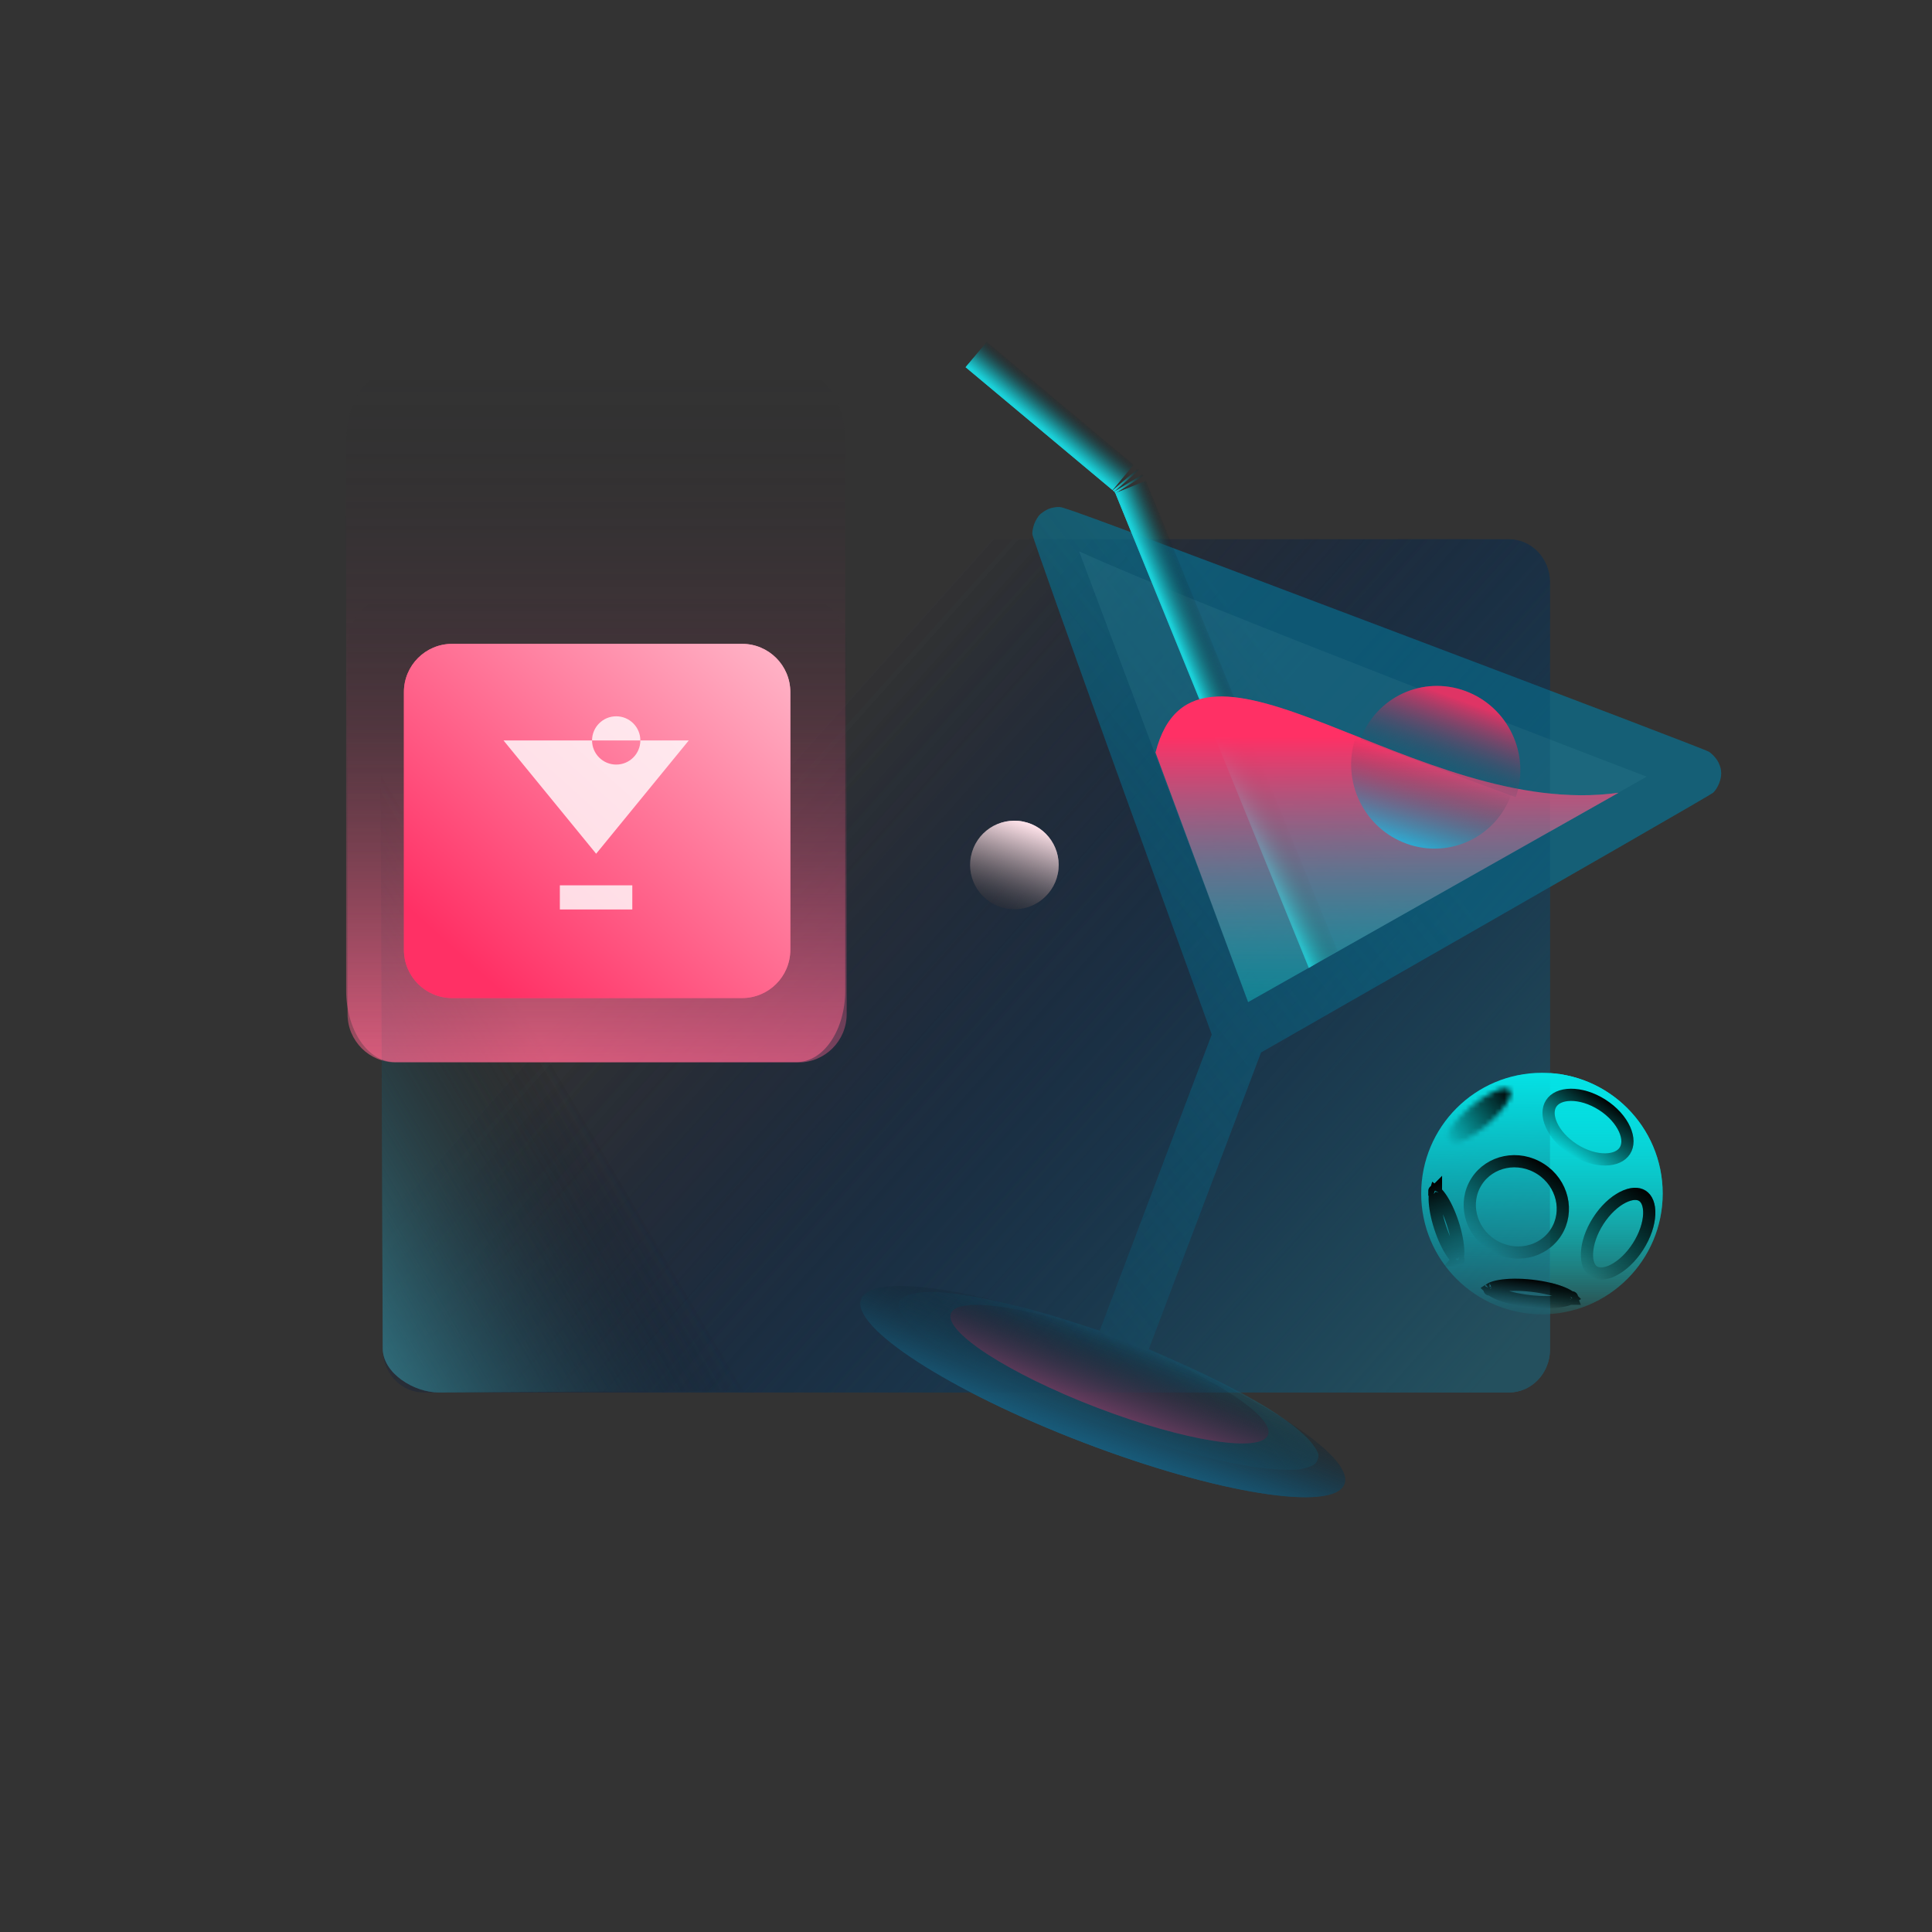 <svg width="400" height="400" viewBox="0 0 400 400" fill="none" xmlns="http://www.w3.org/2000/svg">
<rect x="0" y="0" width="400" height="400" fill="#333333" stroke="none"/>
<path d="M312.382 111.637L87.775 111.637C83.064 111.637 79.245 115.625 79.245 120.544L79.245 279.396C79.245 284.315 83.064 288.303 87.775 288.303H312.382C317.093 288.303 320.912 284.315 320.912 279.396V120.544C320.912 115.625 317.093 111.637 312.382 111.637Z" fill="url(#paint0_linear_5369_7684)"/>
<path opacity="0.7" d="M236.741 287.47L90.908 288.303C85.697 288.303 79.241 284.322 79.241 279.137L78.626 111.637" fill="url(#paint1_linear_5369_7684)"/>
<path d="M165.293 123.303H81.96C76.437 123.303 71.96 127.78 71.96 133.303V209.969C71.96 215.492 76.437 219.969 81.96 219.969H165.293C170.816 219.969 175.293 215.492 175.293 209.969V133.303C175.293 127.78 170.816 123.303 165.293 123.303Z" fill="url(#paint2_linear_5369_7684)"/>
<path d="M153.643 133.303H93.61C88.096 133.303 83.626 137.772 83.626 143.286V196.653C83.626 202.166 88.096 206.636 93.61 206.636H153.643C159.157 206.636 163.626 202.166 163.626 196.653V143.286C163.626 137.772 159.157 133.303 153.643 133.303Z" fill="url(#paint3_linear_5369_7684)"/>
<g opacity="0.8">
<path fill-rule="evenodd" clip-rule="evenodd" d="M127.579 158.301C130.341 158.301 132.579 156.062 132.579 153.301C132.579 153.301 132.579 153.301 132.579 153.301C132.579 150.539 130.341 148.301 127.579 148.301C124.818 148.301 122.579 150.539 122.579 153.301M127.579 158.301C124.818 158.301 122.579 156.062 122.579 153.301L127.579 158.301Z" fill="white"/>
<rect x="115.912" y="183.303" width="15" height="5" fill="white"/>
</g>
<path opacity="0.8" fill-rule="evenodd" clip-rule="evenodd" d="M132.579 153.301C132.579 150.539 130.34 148.301 127.579 148.301C124.817 148.301 122.579 150.539 122.579 153.301H132.579Z" fill="white"/>
<path d="M217.063 105.383C217.667 105.134 218.738 104.921 219.423 104.983C220.509 105.029 230.188 108.634 286.812 130.054C327.361 145.392 353.292 155.285 353.855 155.667C354.354 155.996 355.088 156.751 355.468 157.317C355.874 157.891 356.254 158.906 356.322 159.55C356.418 160.344 356.303 161.172 355.96 162.081C355.653 162.892 355.145 163.711 354.677 164.124C354.253 164.497 333.017 176.773 261.084 217.906L237.845 279.34L241.659 281.008C243.777 281.921 247.399 283.572 249.694 284.693C251.997 285.789 255.366 287.513 257.18 288.48C258.985 289.472 261.543 290.945 262.868 291.783C264.193 292.621 266.242 294.015 267.407 294.904C268.595 295.804 270.103 297.132 270.772 297.835C271.44 298.537 272.245 299.628 272.567 300.199C273.038 301.051 273.09 301.436 272.802 302.198C272.532 302.911 272.22 303.214 271.377 303.569C270.773 303.818 269.792 304.093 269.21 304.21C268.637 304.302 266.844 304.326 265.221 304.274C263.608 304.198 260.855 303.915 259.09 303.641C257.335 303.342 254.192 302.743 252.108 302.263C250.024 301.784 246.25 300.834 243.704 300.152C240.007 299.147 236.636 297.956 226.817 294.27C218.693 291.196 213.305 289.046 210.838 287.86C208.797 286.891 205.469 285.211 203.466 284.144C201.463 283.078 198.249 281.244 196.376 280.058C194.469 278.887 191.924 277.082 190.664 276.071C189.404 275.061 187.924 273.658 187.348 272.935C186.772 272.212 186.24 271.224 186.141 270.737C186.017 270.241 186.023 269.625 186.107 269.404C186.2 269.158 186.804 268.684 187.461 268.371C188.102 268.023 189.48 267.674 190.505 267.584C191.539 267.47 193.44 267.459 194.734 267.555C196.038 267.627 198.822 267.977 200.952 268.334C203.082 268.69 206.73 269.452 209.086 270.034C211.443 270.617 214.743 271.472 216.425 271.968C218.115 272.439 221.335 273.432 227.689 275.498L250.881 214.187L232.324 162.869C222.112 134.624 213.742 111.093 213.736 110.585C213.696 110.092 213.9 109.102 214.151 108.439C214.412 107.751 214.929 106.907 215.295 106.54C215.651 106.197 216.45 105.656 217.063 105.383Z" fill="url(#paint4_linear_5369_7684)"/>
<path d="M223.412 114.137C243.765 123.65 340.912 160.803 340.912 160.803C326.203 169.108 258.408 207.47 258.408 207.47C258.408 207.47 227.98 126.253 223.412 114.137Z" fill="url(#paint5_linear_5369_7684)"/>
<ellipse cx="228.313" cy="288.121" rx="53.577" ry="11.266" transform="rotate(-159.043 228.313 288.121)" fill="url(#paint6_linear_5369_7684)"/>
<ellipse cx="229.702" cy="284.502" rx="35.15" ry="7.391" transform="rotate(-159.043 229.702 284.502)" fill="url(#paint7_linear_5369_7684)"/>
<path d="M230.925 102.105L237.255 99.529L276.955 196.873L270.975 200.395L230.925 102.105Z" fill="url(#paint8_linear_5369_7684)"/>
<rect x="199.924" y="76.025" width="6.834" height="39.641" transform="rotate(-50.088 199.924 76.025)" fill="url(#paint9_linear_5369_7684)"/>
<path d="M230.662 101.777L235.803 97.332L235.556 97.047L230.39 101.522L230.662 101.777Z" fill="url(#paint10_linear_5369_7684)"/>
<rect width="6.834" height="0.377" transform="matrix(0.851 -0.525 -0.525 -0.851 230.924 102.111)" fill="url(#paint11_linear_5369_7684)"/>
<path d="M258.412 207.47L239.245 155.803C247.578 123.303 293.412 169.97 335.078 164.137L258.412 207.47Z" fill="url(#paint12_linear_5369_7684)"/>
<path d="M281.644 153.146C284.87 144.302 294.585 139.81 303.414 143.078C312.243 146.347 316.888 156.155 313.822 165.058" fill="url(#paint13_linear_5369_7684)"/>
<path d="M312.939 164.357C309.828 173.241 300.172 177.859 291.301 174.705C282.43 171.552 277.659 161.804 280.61 152.863" fill="url(#paint14_linear_5369_7684)"/>
<circle cx="210.021" cy="179.086" r="9.167" transform="rotate(11.285 210.021 179.086)" fill="url(#paint15_linear_5369_7684)"/>
<circle cx="319.245" cy="247.113" r="25" fill="url(#paint16_linear_5369_7684)"/>
<path d="M336.413 238.248C335.714 239.339 334.314 240.033 332.347 240.051C330.394 240.069 328.05 239.402 325.825 237.978C323.6 236.553 322.012 234.704 321.211 232.923C320.404 231.13 320.448 229.567 321.146 228.476C321.845 227.384 323.245 226.69 325.212 226.672C327.165 226.654 329.509 227.321 331.734 228.745C333.96 230.17 335.547 232.019 336.348 233.8C337.156 235.594 337.112 237.156 336.413 238.248Z" stroke="url(#paint17_linear_5369_7684)" stroke-width="2.528"/>
<path d="M322.157 255.139C319.408 259.435 313.491 260.661 308.908 257.727C304.325 254.794 302.961 248.908 305.71 244.612C308.46 240.316 314.377 239.09 318.96 242.024C323.543 244.957 324.907 250.843 322.157 255.139Z" stroke="url(#paint18_linear_5369_7684)" stroke-width="2.528"/>
<mask id="path-23-inside-1_5369_7684" fill="white">
<ellipse cx="306.061" cy="231.121" rx="2.527" ry="8.449" transform="rotate(50.154 306.061 231.121)"/>
</mask>
<path d="M306.06 231.12C304.402 232.503 302.807 233.489 301.623 233.997C301.015 234.257 300.65 234.333 300.512 234.344C300.292 234.362 300.951 234.238 301.515 234.914L297.633 238.154C298.644 239.366 300.092 239.45 300.916 239.384C301.821 239.312 302.755 239.013 303.614 238.645C305.364 237.895 307.374 236.609 309.3 235.002L306.06 231.12ZM301.515 234.914C302.079 235.59 301.84 236.217 301.897 236.003C301.932 235.869 302.072 235.524 302.437 234.973C303.148 233.898 304.404 232.505 306.061 231.122L302.822 227.24C300.896 228.846 299.271 230.594 298.221 232.181C297.705 232.961 297.243 233.826 297.01 234.704C296.798 235.503 296.621 236.943 297.633 238.154L301.515 234.914ZM306.061 231.122C307.719 229.739 309.314 228.753 310.498 228.245C311.106 227.985 311.471 227.909 311.609 227.898C311.83 227.88 311.17 228.004 310.606 227.328L314.488 224.088C313.477 222.876 312.029 222.792 311.205 222.858C310.3 222.93 309.366 223.229 308.507 223.597C306.757 224.347 304.747 225.633 302.822 227.24L306.061 231.122ZM310.606 227.328C310.042 226.652 310.281 226.025 310.224 226.239C310.189 226.373 310.049 226.718 309.684 227.27C308.973 228.344 307.717 229.737 306.06 231.12L309.3 235.002C311.225 233.396 312.85 231.648 313.9 230.061C314.416 229.281 314.878 228.416 315.111 227.538C315.323 226.739 315.5 225.299 314.488 224.088L310.606 227.328Z" fill="url(#paint19_linear_5369_7684)" mask="url(#path-23-inside-1_5369_7684)"/>
<path d="M300.785 253.282C301.509 255.498 301.877 257.547 301.912 259.048C301.929 259.805 301.86 260.349 301.755 260.684C301.473 260.475 301.095 260.077 300.663 259.456C299.804 258.224 298.892 256.353 298.168 254.137C297.444 251.921 297.076 249.872 297.041 248.371C297.024 247.614 297.093 247.07 297.198 246.735C297.48 246.944 297.858 247.342 298.29 247.963C299.149 249.195 300.061 251.066 300.785 253.282ZM301.648 260.93C301.648 260.93 301.651 260.926 301.656 260.921C301.651 260.928 301.649 260.93 301.648 260.93ZM301.975 260.816C301.983 260.818 301.986 260.819 301.986 260.819C301.987 260.82 301.983 260.819 301.975 260.816ZM297.305 246.489C297.305 246.49 297.302 246.493 297.297 246.498C297.302 246.492 297.305 246.489 297.305 246.489ZM296.978 246.603C296.971 246.601 296.967 246.6 296.967 246.6C296.967 246.599 296.97 246.6 296.978 246.603Z" stroke="url(#paint20_linear_5369_7684)" stroke-width="2.528"/>
<path d="M339.139 258.072C337.661 260.38 335.811 262.067 334.07 262.96C332.297 263.87 330.883 263.856 329.987 263.282C329.09 262.709 328.485 261.43 328.569 259.439C328.652 257.485 329.409 255.097 330.886 252.789C332.363 250.481 334.214 248.794 335.955 247.901C337.728 246.991 339.142 247.005 340.038 247.579C340.935 248.153 341.54 249.431 341.456 251.422C341.373 253.376 340.616 255.764 339.139 258.072Z" stroke="url(#paint21_linear_5369_7684)" stroke-width="2.528"/>
<path d="M325.468 268.615C325.469 268.615 325.467 268.618 325.463 268.623C325.466 268.618 325.468 268.615 325.468 268.615ZM325.206 268.65C325.246 268.685 325.279 268.716 325.307 268.744C325.274 268.765 325.234 268.788 325.188 268.813C324.823 269.01 324.223 269.207 323.378 269.356C321.705 269.649 319.357 269.701 316.751 269.408C314.144 269.115 311.866 268.543 310.3 267.886C309.509 267.554 308.967 267.228 308.656 266.956C308.616 266.921 308.583 266.889 308.555 266.861C308.588 266.84 308.627 266.817 308.674 266.792C309.038 266.596 309.638 266.398 310.484 266.25C312.157 265.956 314.504 265.904 317.111 266.197C319.718 266.49 321.995 267.062 323.562 267.72C324.353 268.052 324.895 268.378 325.206 268.65ZM308.426 266.7C308.426 266.7 308.428 266.703 308.43 266.709C308.427 266.703 308.426 266.7 308.426 266.7ZM308.394 266.99C308.393 266.99 308.395 266.987 308.399 266.982C308.396 266.988 308.394 266.99 308.394 266.99ZM325.432 268.897C325.435 268.902 325.436 268.905 325.436 268.905C325.435 268.905 325.434 268.902 325.432 268.897Z" stroke="url(#paint22_linear_5369_7684)" stroke-width="2.528"/>
<path d="M312.382 111.637L87.775 111.637C83.064 111.637 79.245 115.625 79.245 120.544L79.245 279.396C79.245 284.315 83.064 288.303 87.775 288.303H312.382C317.093 288.303 320.912 284.315 320.912 279.396V120.544C320.912 115.625 317.093 111.637 312.382 111.637Z" fill="url(#paint23_linear_5369_7684)"/>
<path opacity="0.7" d="M236.741 287.47L90.908 288.303C85.697 288.303 79.241 284.322 79.241 279.137L78.626 111.637" fill="url(#paint24_linear_5369_7684)"/>
<path d="M165 76.547H81.667C76.144 76.547 71.667 83.185 71.667 91.374V205.053C71.667 213.242 76.144 219.88 81.667 219.88H165C170.523 219.88 175 213.242 175 205.053V91.374C175 83.185 170.523 76.547 165 76.547Z" fill="url(#paint25_linear_5369_7684)"/>
<path d="M153.643 133.303H93.61C88.096 133.303 83.626 137.772 83.626 143.286V196.653C83.626 202.166 88.096 206.636 93.61 206.636H153.643C159.157 206.636 163.626 202.166 163.626 196.653V143.286C163.626 137.772 159.157 133.303 153.643 133.303Z" fill="url(#paint26_linear_5369_7684)"/>
<g opacity="0.8">
<path fill-rule="evenodd" clip-rule="evenodd" d="M127.578 158.297C130.34 158.297 132.578 156.058 132.578 153.297H142.607L123.426 176.758L104.245 153.297H122.578C122.578 156.058 124.817 158.297 127.578 158.297Z" fill="white"/>
<rect x="115.912" y="183.297" width="15" height="5" fill="white"/>
</g>
<path opacity="0.8" fill-rule="evenodd" clip-rule="evenodd" d="M132.579 153.301C132.579 150.539 130.34 148.301 127.579 148.301C124.817 148.301 122.579 150.539 122.579 153.301H132.579Z" fill="white"/>
<path d="M217.063 105.383C217.667 105.134 218.738 104.921 219.423 104.983C220.509 105.029 230.188 108.634 286.812 130.054C327.361 145.392 353.292 155.285 353.855 155.667C354.354 155.996 355.088 156.751 355.468 157.317C355.874 157.891 356.254 158.906 356.322 159.55C356.418 160.344 356.303 161.172 355.96 162.081C355.653 162.892 355.145 163.711 354.677 164.124C354.253 164.497 333.017 176.773 261.084 217.906L237.845 279.34L241.659 281.008C243.777 281.921 247.399 283.572 249.694 284.693C251.997 285.789 255.366 287.513 257.18 288.48C258.985 289.472 261.543 290.945 262.868 291.783C264.193 292.621 266.242 294.015 267.407 294.904C268.595 295.804 270.103 297.132 270.772 297.835C271.44 298.537 272.245 299.628 272.567 300.199C273.038 301.051 273.09 301.436 272.802 302.198C272.532 302.911 272.22 303.214 271.377 303.569C270.773 303.818 269.792 304.093 269.21 304.21C268.637 304.302 266.844 304.326 265.221 304.274C263.608 304.198 260.855 303.915 259.09 303.641C257.335 303.342 254.192 302.743 252.108 302.263C250.024 301.784 246.25 300.834 243.704 300.152C240.007 299.147 236.636 297.956 226.817 294.27C218.693 291.196 213.305 289.046 210.838 287.86C208.797 286.891 205.469 285.211 203.466 284.144C201.463 283.078 198.249 281.244 196.376 280.058C194.469 278.887 191.924 277.082 190.664 276.071C189.404 275.061 187.924 273.658 187.348 272.935C186.772 272.212 186.24 271.224 186.141 270.737C186.017 270.241 186.023 269.625 186.107 269.404C186.2 269.158 186.804 268.684 187.461 268.371C188.102 268.023 189.48 267.674 190.505 267.584C191.539 267.47 193.44 267.459 194.734 267.555C196.038 267.627 198.822 267.977 200.952 268.334C203.082 268.69 206.73 269.452 209.086 270.034C211.443 270.617 214.743 271.472 216.425 271.968C218.115 272.439 221.335 273.432 227.689 275.498L250.881 214.187L232.324 162.869C222.112 134.624 213.742 111.093 213.736 110.585C213.696 110.092 213.9 109.102 214.151 108.439C214.412 107.751 214.929 106.907 215.295 106.54C215.651 106.197 216.45 105.656 217.063 105.383Z" fill="url(#paint27_linear_5369_7684)"/>
<path d="M223.412 114.137C243.765 123.65 340.912 160.803 340.912 160.803C326.203 169.108 258.408 207.47 258.408 207.47C258.408 207.47 227.98 126.253 223.412 114.137Z" fill="url(#paint28_linear_5369_7684)"/>
<ellipse cx="228.313" cy="288.121" rx="53.577" ry="11.266" transform="rotate(-159.043 228.313 288.121)" fill="url(#paint29_linear_5369_7684)"/>
<ellipse cx="229.702" cy="284.502" rx="35.15" ry="7.391" transform="rotate(-159.043 229.702 284.502)" fill="url(#paint30_linear_5369_7684)"/>
<path d="M230.925 102.105L237.255 99.529L276.955 196.873L270.975 200.395L230.925 102.105Z" fill="url(#paint31_linear_5369_7684)"/>
<rect x="199.924" y="76.025" width="6.834" height="39.641" transform="rotate(-50.088 199.924 76.025)" fill="url(#paint32_linear_5369_7684)"/>
<path d="M230.662 101.777L235.803 97.332L235.556 97.047L230.39 101.522L230.662 101.777Z" fill="url(#paint33_linear_5369_7684)"/>
<rect width="6.834" height="0.377" transform="matrix(0.851 -0.525 -0.525 -0.851 230.924 102.111)" fill="url(#paint34_linear_5369_7684)"/>
<path d="M258.412 207.47L239.245 155.803C247.578 123.303 293.412 169.97 335.078 164.137L258.412 207.47Z" fill="url(#paint35_linear_5369_7684)"/>
<path d="M281.644 153.146C284.87 144.302 294.585 139.81 303.414 143.078C312.243 146.347 316.888 156.155 313.822 165.058" fill="url(#paint36_linear_5369_7684)"/>
<path d="M312.939 164.357C309.828 173.241 300.172 177.859 291.301 174.705C282.43 171.552 277.659 161.804 280.61 152.863" fill="url(#paint37_linear_5369_7684)"/>
<circle cx="210.021" cy="179.086" r="9.167" transform="rotate(11.285 210.021 179.086)" fill="url(#paint38_linear_5369_7684)"/>
<circle cx="319.245" cy="247.113" r="25" fill="url(#paint39_linear_5369_7684)"/>
<path d="M336.413 238.248C335.714 239.339 334.314 240.033 332.347 240.051C330.394 240.069 328.05 239.402 325.825 237.978C323.6 236.553 322.012 234.704 321.211 232.923C320.404 231.13 320.448 229.567 321.146 228.476C321.845 227.384 323.245 226.69 325.212 226.672C327.165 226.654 329.509 227.321 331.734 228.745C333.96 230.17 335.547 232.019 336.348 233.8C337.156 235.594 337.112 237.156 336.413 238.248Z" stroke="url(#paint40_linear_5369_7684)" stroke-width="2.528"/>
<path d="M322.157 255.139C319.408 259.435 313.491 260.661 308.908 257.727C304.325 254.794 302.961 248.908 305.71 244.612C308.46 240.316 314.377 239.09 318.96 242.024C323.543 244.957 324.907 250.843 322.157 255.139Z" stroke="url(#paint41_linear_5369_7684)" stroke-width="2.528"/>
<mask id="path-50-inside-2_5369_7684" fill="white">
<ellipse cx="306.061" cy="231.121" rx="2.527" ry="8.449" transform="rotate(50.154 306.061 231.121)"/>
</mask>
<path d="M306.06 231.12C304.402 232.503 302.807 233.489 301.623 233.997C301.015 234.257 300.65 234.333 300.512 234.344C300.292 234.362 300.951 234.238 301.515 234.914L297.633 238.154C298.644 239.366 300.092 239.45 300.916 239.384C301.821 239.312 302.755 239.013 303.614 238.645C305.364 237.895 307.374 236.609 309.3 235.002L306.06 231.12ZM301.515 234.914C302.079 235.59 301.84 236.217 301.897 236.003C301.932 235.869 302.072 235.524 302.437 234.973C303.148 233.898 304.404 232.505 306.061 231.122L302.822 227.24C300.896 228.846 299.271 230.594 298.221 232.181C297.705 232.961 297.243 233.826 297.01 234.704C296.798 235.503 296.621 236.943 297.633 238.154L301.515 234.914ZM306.061 231.122C307.719 229.739 309.314 228.753 310.498 228.245C311.106 227.985 311.471 227.909 311.609 227.898C311.83 227.88 311.17 228.004 310.606 227.328L314.488 224.088C313.477 222.876 312.029 222.792 311.205 222.858C310.3 222.93 309.366 223.229 308.507 223.597C306.757 224.347 304.747 225.633 302.822 227.24L306.061 231.122ZM310.606 227.328C310.042 226.652 310.281 226.025 310.224 226.239C310.189 226.373 310.049 226.718 309.684 227.27C308.973 228.344 307.717 229.737 306.06 231.12L309.3 235.002C311.225 233.396 312.85 231.648 313.9 230.061C314.416 229.281 314.878 228.416 315.111 227.538C315.323 226.739 315.5 225.299 314.488 224.088L310.606 227.328Z" fill="url(#paint42_linear_5369_7684)" mask="url(#path-50-inside-2_5369_7684)"/>
<path d="M300.785 253.282C301.509 255.498 301.877 257.547 301.912 259.048C301.929 259.805 301.86 260.349 301.755 260.684C301.473 260.475 301.095 260.077 300.663 259.456C299.804 258.224 298.892 256.353 298.168 254.137C297.444 251.921 297.076 249.872 297.041 248.371C297.024 247.614 297.093 247.07 297.198 246.735C297.48 246.944 297.858 247.342 298.29 247.963C299.149 249.195 300.061 251.066 300.785 253.282ZM301.648 260.93C301.648 260.93 301.651 260.926 301.656 260.921C301.651 260.928 301.649 260.93 301.648 260.93ZM301.975 260.816C301.983 260.818 301.986 260.819 301.986 260.819C301.987 260.82 301.983 260.819 301.975 260.816ZM297.305 246.489C297.305 246.49 297.302 246.493 297.297 246.498C297.302 246.492 297.305 246.489 297.305 246.489ZM296.978 246.603C296.971 246.601 296.967 246.6 296.967 246.6C296.967 246.599 296.97 246.6 296.978 246.603Z" stroke="url(#paint43_linear_5369_7684)" stroke-width="2.528"/>
<path d="M339.139 258.072C337.661 260.38 335.811 262.067 334.07 262.96C332.297 263.87 330.883 263.856 329.987 263.282C329.09 262.709 328.485 261.43 328.569 259.439C328.652 257.485 329.409 255.097 330.886 252.789C332.363 250.481 334.214 248.794 335.955 247.901C337.728 246.991 339.142 247.005 340.038 247.579C340.935 248.153 341.54 249.431 341.456 251.422C341.373 253.376 340.616 255.764 339.139 258.072Z" stroke="url(#paint44_linear_5369_7684)" stroke-width="2.528"/>
<path d="M325.468 268.615C325.469 268.615 325.467 268.618 325.463 268.623C325.466 268.618 325.468 268.615 325.468 268.615ZM325.206 268.65C325.246 268.685 325.279 268.716 325.307 268.744C325.274 268.765 325.234 268.788 325.188 268.813C324.823 269.01 324.223 269.207 323.378 269.356C321.705 269.649 319.357 269.701 316.751 269.408C314.144 269.115 311.866 268.543 310.3 267.886C309.509 267.554 308.967 267.228 308.656 266.956C308.616 266.921 308.583 266.889 308.555 266.861C308.588 266.84 308.627 266.817 308.674 266.792C309.038 266.596 309.638 266.398 310.484 266.25C312.157 265.956 314.504 265.904 317.111 266.197C319.718 266.49 321.995 267.062 323.562 267.72C324.353 268.052 324.895 268.378 325.206 268.65ZM308.426 266.7C308.426 266.7 308.428 266.703 308.43 266.709C308.427 266.703 308.426 266.7 308.426 266.7ZM308.394 266.99C308.393 266.99 308.395 266.987 308.399 266.982C308.396 266.988 308.394 266.99 308.394 266.99ZM325.432 268.897C325.435 268.902 325.436 268.905 325.436 268.905C325.435 268.905 325.434 268.902 325.432 268.897Z" stroke="url(#paint45_linear_5369_7684)" stroke-width="2.528"/>
<defs>
<linearGradient id="paint0_linear_5369_7684" x1="323.412" y1="268.303" x2="178.713" y2="139.176" gradientUnits="userSpaceOnUse">
<stop stop-color="#24505E"/>
<stop offset="1" stop-color="#00133C" stop-opacity="0"/>
</linearGradient>
<linearGradient id="paint1_linear_5369_7684" x1="92.574" y1="306.637" x2="156.906" y2="268.794" gradientUnits="userSpaceOnUse">
<stop stop-color="#317482"/>
<stop offset="0.846" stop-color="#13181E" stop-opacity="0"/>
</linearGradient>
<linearGradient id="paint2_linear_5369_7684" x1="123.947" y1="219.791" x2="123.947" y2="123.124" gradientUnits="userSpaceOnUse">
<stop stop-color="#FF658D" stop-opacity="0.56"/>
<stop offset="1" stop-color="#13181E" stop-opacity="0"/>
</linearGradient>
<linearGradient id="paint3_linear_5369_7684" x1="96.741" y1="199.136" x2="155.908" y2="133.303" gradientUnits="userSpaceOnUse">
<stop stop-color="#FF3065"/>
<stop offset="1" stop-color="#FFB0C4"/>
</linearGradient>
<linearGradient id="paint4_linear_5369_7684" x1="194.241" y1="302.469" x2="317.575" y2="205.803" gradientUnits="userSpaceOnUse">
<stop stop-color="#00789A" stop-opacity="0"/>
<stop offset="1" stop-color="#047799" stop-opacity="0.41"/>
</linearGradient>
<linearGradient id="paint5_linear_5369_7684" x1="288.828" y1="152.47" x2="288.828" y2="207.47" gradientUnits="userSpaceOnUse">
<stop stop-color="#317482" stop-opacity="0.24"/>
</linearGradient>
<linearGradient id="paint6_linear_5369_7684" x1="228.313" y1="276.855" x2="228.313" y2="299.387" gradientUnits="userSpaceOnUse">
<stop stop-color="#185B7A"/>
<stop offset="1" stop-color="#13181E" stop-opacity="0"/>
</linearGradient>
<linearGradient id="paint7_linear_5369_7684" x1="229.702" y1="277.111" x2="229.702" y2="291.894" gradientUnits="userSpaceOnUse">
<stop stop-color="#653B5D"/>
<stop offset="1" stop-color="#13181E" stop-opacity="0"/>
</linearGradient>
<linearGradient id="paint8_linear_5369_7684" x1="249.49" y1="146.424" x2="255.893" y2="143.818" gradientUnits="userSpaceOnUse">
<stop stop-color="#1BD0D8"/>
<stop offset="1" stop-color="#13181E" stop-opacity="0"/>
</linearGradient>
<linearGradient id="paint9_linear_5369_7684" x1="200.412" y1="94.298" x2="207.326" y2="94.298" gradientUnits="userSpaceOnUse">
<stop stop-color="#1BD0D8"/>
<stop offset="1" stop-color="#13181E" stop-opacity="0"/>
</linearGradient>
<linearGradient id="paint10_linear_5369_7684" x1="230.892" y1="101.356" x2="236.118" y2="96.829" gradientUnits="userSpaceOnUse">
<stop stop-color="#1BD0D8"/>
<stop offset="1" stop-color="#13181E" stop-opacity="0"/>
</linearGradient>
<linearGradient id="paint11_linear_5369_7684" x1="0.488" y1="0.174" x2="7.402" y2="0.174" gradientUnits="userSpaceOnUse">
<stop stop-color="#1BD0D8"/>
<stop offset="1" stop-color="#13181E" stop-opacity="0"/>
</linearGradient>
<linearGradient id="paint12_linear_5369_7684" x1="288.828" y1="152.47" x2="288.828" y2="207.47" gradientUnits="userSpaceOnUse">
<stop stop-color="#FF3065"/>
<stop offset="1" stop-color="#09C4C9" stop-opacity="0.31"/>
</linearGradient>
<linearGradient id="paint13_linear_5369_7684" x1="302.573" y1="144.97" x2="296.869" y2="160.743" gradientUnits="userSpaceOnUse">
<stop stop-color="#DF3465"/>
<stop offset="1" stop-color="#154E63" stop-opacity="0"/>
</linearGradient>
<linearGradient id="paint14_linear_5369_7684" x1="291.315" y1="174.824" x2="297.129" y2="158.525" gradientUnits="userSpaceOnUse">
<stop stop-color="#00D3FF" stop-opacity="0.61"/>
<stop offset="1" stop-color="#13181E" stop-opacity="0"/>
</linearGradient>
<linearGradient id="paint15_linear_5369_7684" x1="210.021" y1="169.919" x2="206.969" y2="193.342" gradientUnits="userSpaceOnUse">
<stop stop-color="#FFE3EA"/>
<stop offset="1" stop-opacity="0"/>
</linearGradient>
<linearGradient id="paint16_linear_5369_7684" x1="319.245" y1="222.113" x2="319.245" y2="272.113" gradientUnits="userSpaceOnUse">
<stop stop-color="#04E2E5"/>
<stop offset="1" stop-color="#04E2E5" stop-opacity="0.068"/>
<stop offset="1" stop-color="#04E2E5" stop-opacity="0"/>
</linearGradient>
<linearGradient id="paint17_linear_5369_7684" x1="332.416" y1="227.681" x2="325.143" y2="239.042" gradientUnits="userSpaceOnUse">
<stop stop-color="#010202"/>
<stop offset="1" stop-color="#010202" stop-opacity="0"/>
</linearGradient>
<linearGradient id="paint18_linear_5369_7684" x1="319.641" y1="240.959" x2="308.227" y2="258.792" gradientUnits="userSpaceOnUse">
<stop stop-color="#010202"/>
<stop offset="1" stop-color="#010202" stop-opacity="0"/>
</linearGradient>
<linearGradient id="paint19_linear_5369_7684" x1="312.547" y1="225.708" x2="299.574" y2="236.534" gradientUnits="userSpaceOnUse">
<stop stop-color="#010202"/>
<stop offset="1" stop-color="#010202" stop-opacity="0"/>
</linearGradient>
<linearGradient id="paint20_linear_5369_7684" x1="296.756" y1="245.381" x2="302.198" y2="262.038" gradientUnits="userSpaceOnUse">
<stop stop-color="#010202"/>
<stop offset="1" stop-color="#010202" stop-opacity="0"/>
</linearGradient>
<linearGradient id="paint21_linear_5369_7684" x1="340.72" y1="246.514" x2="329.305" y2="264.347" gradientUnits="userSpaceOnUse">
<stop stop-color="#010202"/>
<stop offset="1" stop-color="#010202" stop-opacity="0"/>
</linearGradient>
<linearGradient id="paint22_linear_5369_7684" x1="317.253" y1="264.941" x2="316.609" y2="270.664" gradientUnits="userSpaceOnUse">
<stop stop-color="#010202"/>
<stop offset="1" stop-color="#010202" stop-opacity="0"/>
</linearGradient>
<linearGradient id="paint23_linear_5369_7684" x1="323.412" y1="268.303" x2="178.713" y2="139.176" gradientUnits="userSpaceOnUse">
<stop stop-color="#24505E"/>
<stop offset="1" stop-color="#00133C" stop-opacity="0"/>
</linearGradient>
<linearGradient id="paint24_linear_5369_7684" x1="92.574" y1="306.637" x2="156.906" y2="268.794" gradientUnits="userSpaceOnUse">
<stop stop-color="#317482"/>
<stop offset="0.846" stop-color="#13181E" stop-opacity="0"/>
</linearGradient>
<linearGradient id="paint25_linear_5369_7684" x1="123.654" y1="219.615" x2="123.654" y2="76.282" gradientUnits="userSpaceOnUse">
<stop stop-color="#FF658D" stop-opacity="0.56"/>
<stop offset="1" stop-color="#13181E" stop-opacity="0"/>
</linearGradient>
<linearGradient id="paint26_linear_5369_7684" x1="96.741" y1="199.136" x2="155.908" y2="133.303" gradientUnits="userSpaceOnUse">
<stop stop-color="#FF3065"/>
<stop offset="1" stop-color="#FFB0C4"/>
</linearGradient>
<linearGradient id="paint27_linear_5369_7684" x1="194.241" y1="302.469" x2="317.575" y2="205.803" gradientUnits="userSpaceOnUse">
<stop stop-color="#00789A" stop-opacity="0"/>
<stop offset="1" stop-color="#047799" stop-opacity="0.41"/>
</linearGradient>
<linearGradient id="paint28_linear_5369_7684" x1="288.828" y1="152.47" x2="288.828" y2="207.47" gradientUnits="userSpaceOnUse">
<stop stop-color="#317482" stop-opacity="0.24"/>
</linearGradient>
<linearGradient id="paint29_linear_5369_7684" x1="228.313" y1="276.855" x2="228.313" y2="299.387" gradientUnits="userSpaceOnUse">
<stop stop-color="#185B7A"/>
<stop offset="1" stop-color="#13181E" stop-opacity="0"/>
</linearGradient>
<linearGradient id="paint30_linear_5369_7684" x1="229.702" y1="277.111" x2="229.702" y2="291.894" gradientUnits="userSpaceOnUse">
<stop stop-color="#653B5D"/>
<stop offset="1" stop-color="#13181E" stop-opacity="0"/>
</linearGradient>
<linearGradient id="paint31_linear_5369_7684" x1="249.49" y1="146.424" x2="255.893" y2="143.818" gradientUnits="userSpaceOnUse">
<stop stop-color="#1BD0D8"/>
<stop offset="1" stop-color="#13181E" stop-opacity="0"/>
</linearGradient>
<linearGradient id="paint32_linear_5369_7684" x1="200.412" y1="94.298" x2="207.326" y2="94.298" gradientUnits="userSpaceOnUse">
<stop stop-color="#1BD0D8"/>
<stop offset="1" stop-color="#13181E" stop-opacity="0"/>
</linearGradient>
<linearGradient id="paint33_linear_5369_7684" x1="230.892" y1="101.356" x2="236.118" y2="96.829" gradientUnits="userSpaceOnUse">
<stop stop-color="#1BD0D8"/>
<stop offset="1" stop-color="#13181E" stop-opacity="0"/>
</linearGradient>
<linearGradient id="paint34_linear_5369_7684" x1="0.488" y1="0.174" x2="7.402" y2="0.174" gradientUnits="userSpaceOnUse">
<stop stop-color="#1BD0D8"/>
<stop offset="1" stop-color="#13181E" stop-opacity="0"/>
</linearGradient>
<linearGradient id="paint35_linear_5369_7684" x1="288.828" y1="152.47" x2="288.828" y2="207.47" gradientUnits="userSpaceOnUse">
<stop stop-color="#FF3065"/>
<stop offset="1" stop-color="#09C4C9" stop-opacity="0.31"/>
</linearGradient>
<linearGradient id="paint36_linear_5369_7684" x1="302.573" y1="144.97" x2="296.869" y2="160.743" gradientUnits="userSpaceOnUse">
<stop stop-color="#DF3465"/>
<stop offset="1" stop-color="#154E63" stop-opacity="0"/>
</linearGradient>
<linearGradient id="paint37_linear_5369_7684" x1="291.315" y1="174.824" x2="297.129" y2="158.525" gradientUnits="userSpaceOnUse">
<stop stop-color="#00D3FF" stop-opacity="0.61"/>
<stop offset="1" stop-color="#13181E" stop-opacity="0"/>
</linearGradient>
<linearGradient id="paint38_linear_5369_7684" x1="210.021" y1="169.919" x2="206.969" y2="193.342" gradientUnits="userSpaceOnUse">
<stop stop-color="#FFE3EA"/>
<stop offset="1" stop-opacity="0"/>
</linearGradient>
<linearGradient id="paint39_linear_5369_7684" x1="319.245" y1="222.113" x2="319.245" y2="272.113" gradientUnits="userSpaceOnUse">
<stop stop-color="#04E2E5"/>
<stop offset="1" stop-color="#04E2E5" stop-opacity="0.068"/>
<stop offset="1" stop-color="#04E2E5" stop-opacity="0"/>
</linearGradient>
<linearGradient id="paint40_linear_5369_7684" x1="332.416" y1="227.681" x2="325.143" y2="239.042" gradientUnits="userSpaceOnUse">
<stop stop-color="#010202"/>
<stop offset="1" stop-color="#010202" stop-opacity="0"/>
</linearGradient>
<linearGradient id="paint41_linear_5369_7684" x1="319.641" y1="240.959" x2="308.227" y2="258.792" gradientUnits="userSpaceOnUse">
<stop stop-color="#010202"/>
<stop offset="1" stop-color="#010202" stop-opacity="0"/>
</linearGradient>
<linearGradient id="paint42_linear_5369_7684" x1="312.547" y1="225.708" x2="299.574" y2="236.534" gradientUnits="userSpaceOnUse">
<stop stop-color="#010202"/>
<stop offset="1" stop-color="#010202" stop-opacity="0"/>
</linearGradient>
<linearGradient id="paint43_linear_5369_7684" x1="296.756" y1="245.381" x2="302.198" y2="262.038" gradientUnits="userSpaceOnUse">
<stop stop-color="#010202"/>
<stop offset="1" stop-color="#010202" stop-opacity="0"/>
</linearGradient>
<linearGradient id="paint44_linear_5369_7684" x1="340.72" y1="246.514" x2="329.305" y2="264.347" gradientUnits="userSpaceOnUse">
<stop stop-color="#010202"/>
<stop offset="1" stop-color="#010202" stop-opacity="0"/>
</linearGradient>
<linearGradient id="paint45_linear_5369_7684" x1="317.253" y1="264.941" x2="316.609" y2="270.664" gradientUnits="userSpaceOnUse">
<stop stop-color="#010202"/>
<stop offset="1" stop-color="#010202" stop-opacity="0"/>
</linearGradient>
</defs>
</svg>
